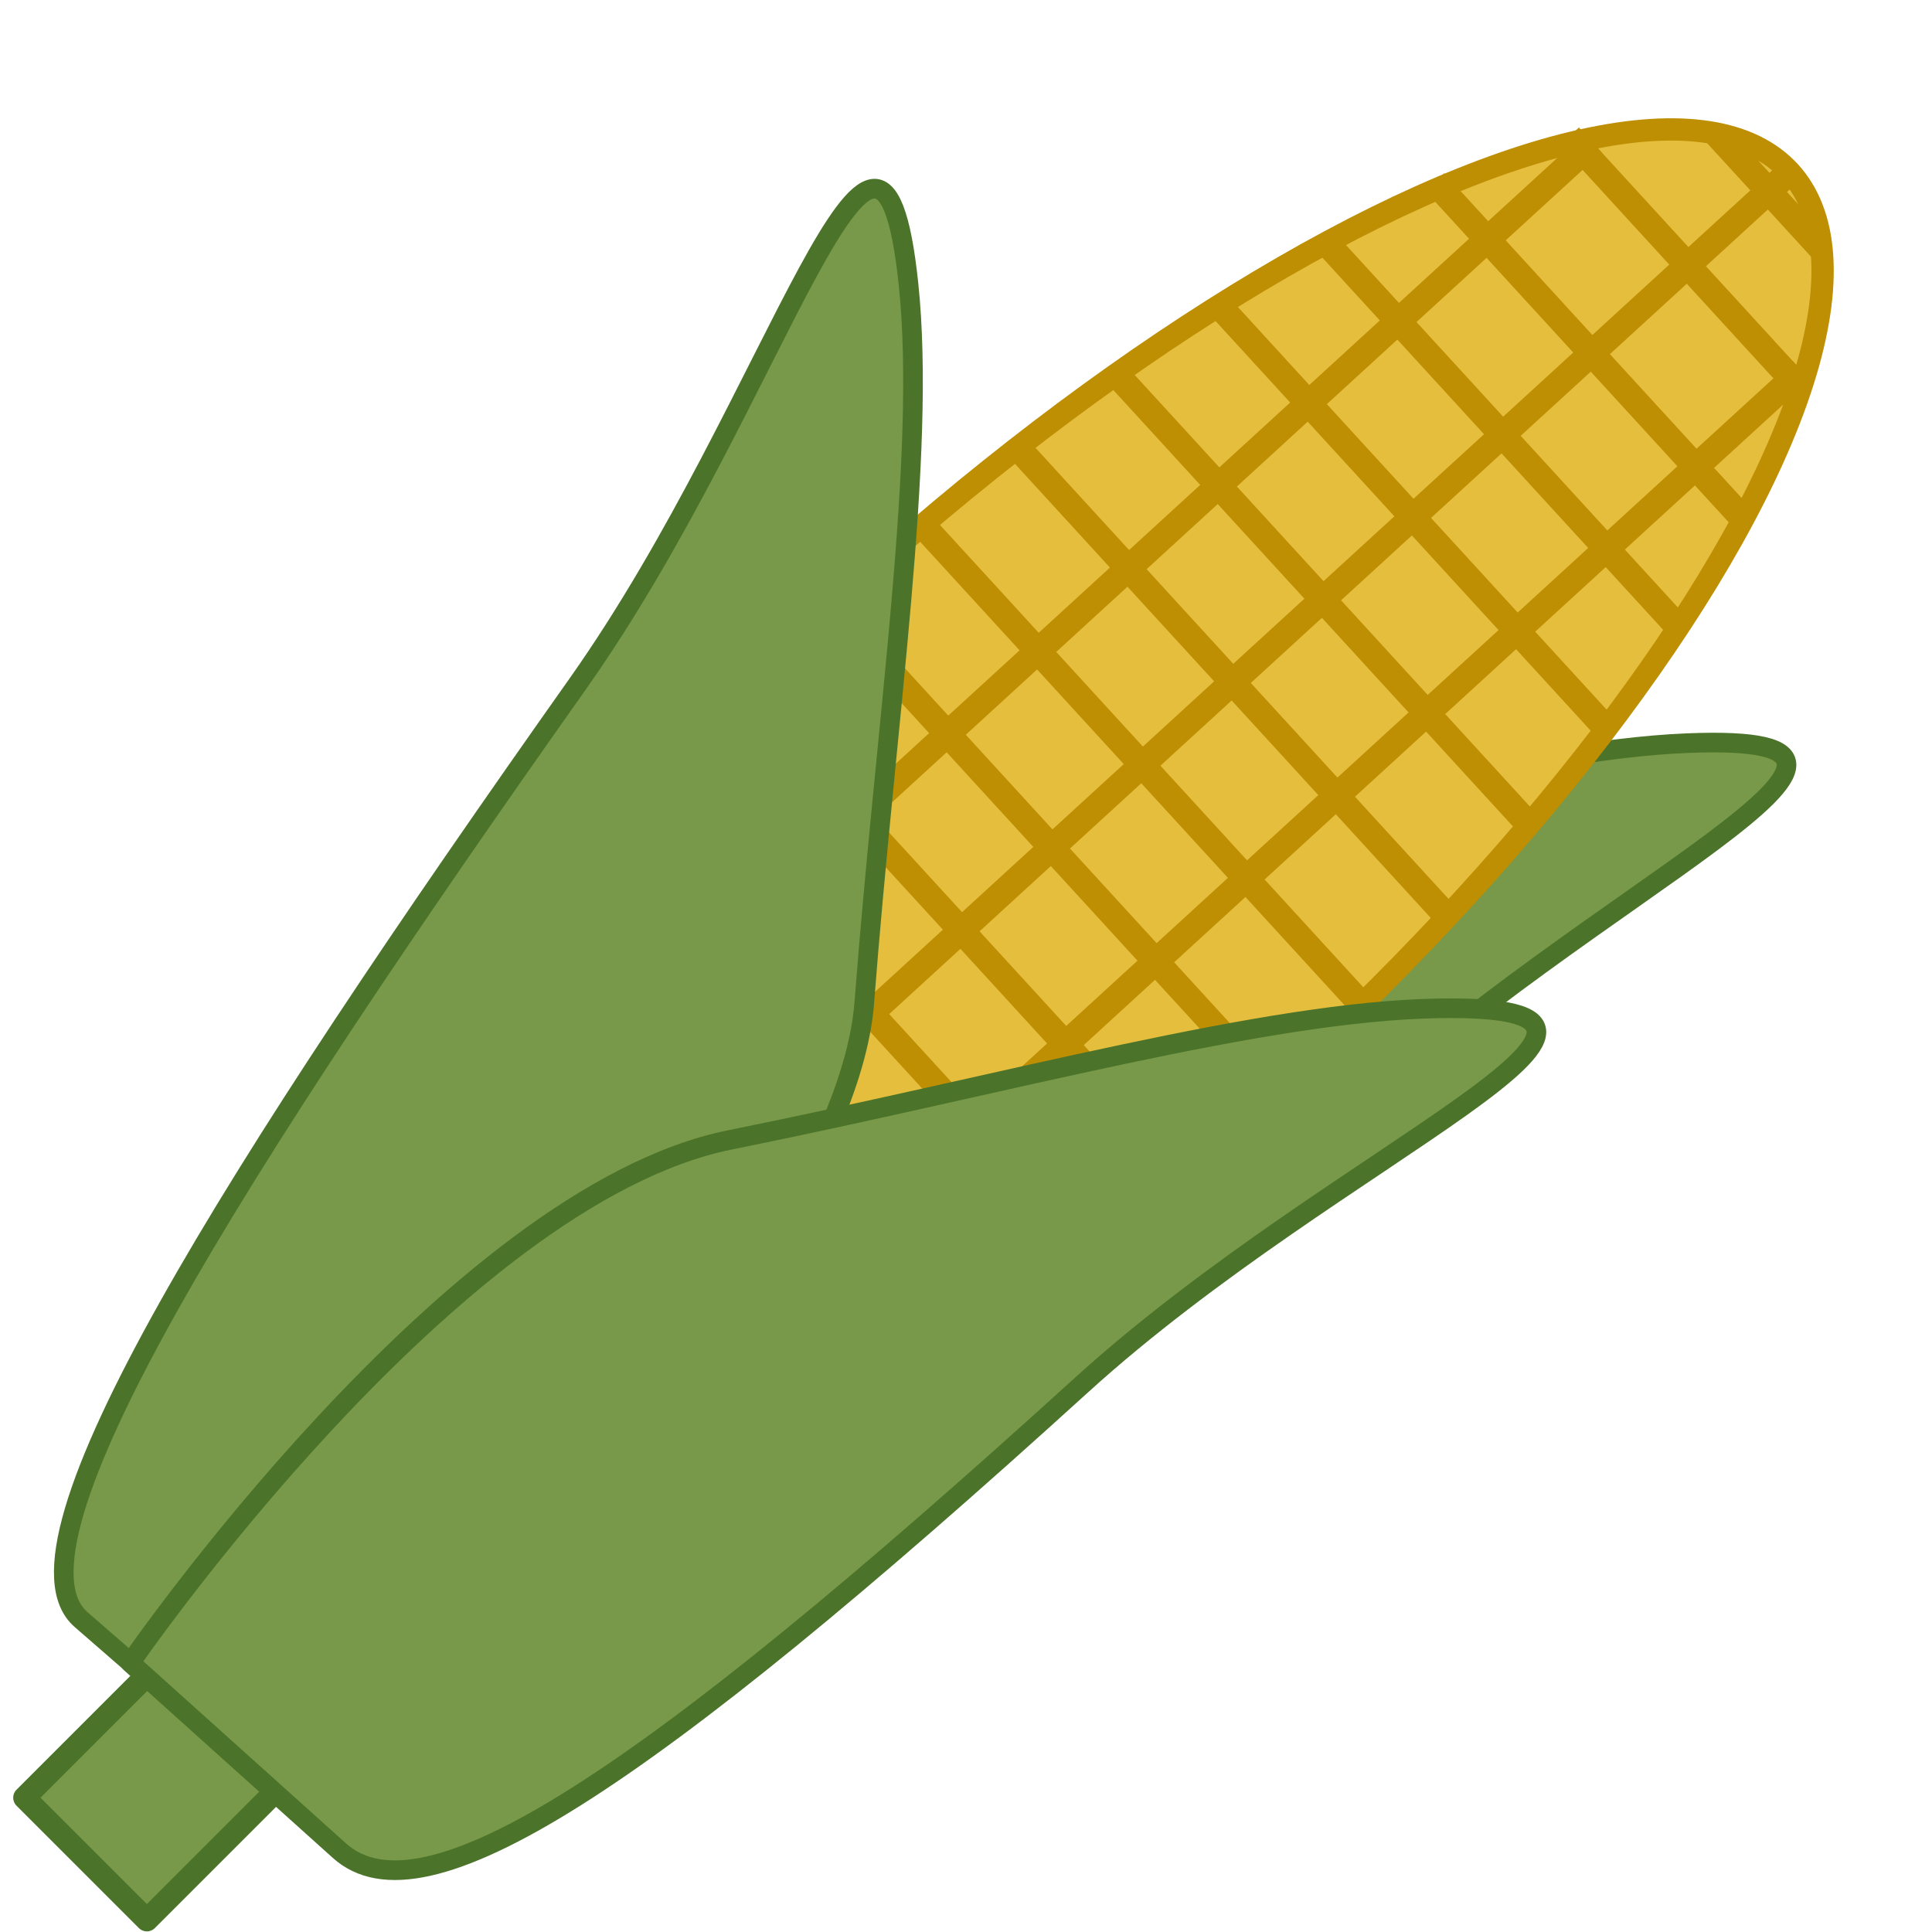 <?xml version="1.0" encoding="UTF-8" standalone="no"?>
<!-- Created with Inkscape (http://www.inkscape.org/) -->

<svg
   width="128"
   height="128"
   viewBox="0 0 33.867 33.867"
   version="1.1"
   id="svg1"
   inkscape:version="1.3.2 (091e20e, 2023-11-25, custom)"
   sodipodi:docname="Corn.svg"
   inkscape:export-filename="arrows.png"
   inkscape:export-xdpi="384"
   inkscape:export-ydpi="384"
   xmlns:inkscape="http://www.inkscape.org/namespaces/inkscape"
   xmlns:sodipodi="http://sodipodi.sourceforge.net/DTD/sodipodi-0.dtd"
   xmlns="http://www.w3.org/2000/svg"
   xmlns:svg="http://www.w3.org/2000/svg">
  <sodipodi:namedview
     id="namedview1"
     pagecolor="#505050"
     bordercolor="#eeeeee"
     borderopacity="1"
     inkscape:showpageshadow="0"
     inkscape:pageopacity="0"
     inkscape:pagecheckerboard="0"
     inkscape:deskcolor="#505050"
     inkscape:document-units="mm"
     inkscape:zoom="4.484533"
     inkscape:cx="42.925317"
     inkscape:cy="55.858659"
     inkscape:window-width="1920"
     inkscape:window-height="1009"
     inkscape:window-x="-8"
     inkscape:window-y="-8"
     inkscape:window-maximized="1"
     inkscape:current-layer="layer1" />
  <defs
     id="defs1" />
  <g
     inkscape:label="Layer 1"
     inkscape:groupmode="layer"
     id="layer1">
    <rect
       style="fill:#789949;stroke:#4b742a;stroke-width:0.397;stroke-linejoin:round;stroke-miterlimit:5.2;stroke-dasharray:none"
       id="rect17"
       width="3.033"
       height="3.625"
       x="22.587"
       y="18.354"
       transform="rotate(45)" />
    <path
       style="fill:#789949;stroke:#4b742a;stroke-width:0.344;stroke-linejoin:round;stroke-miterlimit:5.2"
       d="m 4.769,27.557 c 0,0 7.601,-10.846 12.457,-11.941 4.856,-1.095 9.322,-2.467 12.353,-2.589 4.902,-0.198 -1.67,2.536 -6.096,6.747 -7.594,7.225 -13.48,12.275 -14.974,10.992 z"
       id="path4"
       sodipodi:nodetypes="cssssc" />
    <ellipse
       style="fill:#e5be3e;stroke:#be8e03;stroke-width:0.391;stroke-linejoin:round;stroke-miterlimit:5.2"
       id="path1"
       ry="17.256"
       rx="5.732"
       cy="-3.848"
       cx="23.409"
       transform="rotate(47.52)" />
    <path
       style="fill:#789949;stroke:#be8e03;stroke-width:0.455;stroke-linejoin:round;stroke-miterlimit:5.2;stroke-dasharray:none"
       d="m 23.182,4.182 6.214,6.786"
       id="path5" />
    <path
       style="fill:#789949;stroke:#be8e03;stroke-width:0.455;stroke-linejoin:round;stroke-miterlimit:5.2;stroke-dasharray:none"
       d="M 21.277,5.257 28.158,12.771"
       id="path5-2" />
    <path
       style="fill:#789949;stroke:#be8e03;stroke-width:0.455;stroke-linejoin:round;stroke-miterlimit:5.2;stroke-dasharray:none"
       d="m 19.478,6.459 7.325,7.999"
       id="path6" />
    <path
       style="fill:#789949;stroke:#be8e03;stroke-width:0.455;stroke-linejoin:round;stroke-miterlimit:5.2;stroke-dasharray:none"
       d="m 17.747,7.745 7.622,8.324"
       id="path7" />
    <path
       style="fill:#789949;stroke:#be8e03;stroke-width:0.455;stroke-linejoin:round;stroke-miterlimit:5.2;stroke-dasharray:none"
       d="m 16.163,9.196 7.622,8.324"
       id="path8" />
    <path
       style="fill:#789949;stroke:#be8e03;stroke-width:0.455;stroke-linejoin:round;stroke-miterlimit:5.2;stroke-dasharray:none"
       d="m 14.707,10.789 7.622,8.324"
       id="path9" />
    <path
       style="fill:#789949;stroke:#be8e03;stroke-width:0.455;stroke-linejoin:round;stroke-miterlimit:5.2;stroke-dasharray:none"
       d="m 13.122,12.24 7.622,8.324"
       id="path10" />
    <path
       style="fill:#789949;stroke:#be8e03;stroke-width:0.455;stroke-linejoin:round;stroke-miterlimit:5.2;stroke-dasharray:none"
       d="m 11.538,13.691 7.622,8.324"
       id="path11" />
    <path
       style="fill:#789949;stroke:#be8e03;stroke-width:0.455;stroke-linejoin:round;stroke-miterlimit:5.2;stroke-dasharray:none"
       d="m 25.149,3.19 5.408,5.906"
       id="path12" />
    <path
       style="fill:#789949;stroke:#be8e03;stroke-width:0.455;stroke-linejoin:round;stroke-miterlimit:5.2;stroke-dasharray:none"
       d="m 27.51,2.389 4.052,4.425"
       id="path13" />
    <path
       style="fill:#789949;stroke:#be8e03;stroke-width:0.455;stroke-linejoin:round;stroke-miterlimit:5.2;stroke-dasharray:none"
       d="m 30.078,2.34 1.851,2.022"
       id="path14" />
    <path
       style="fill:#789949;stroke:#be8e03;stroke-width:0.455;stroke-linejoin:round;stroke-miterlimit:5.2;stroke-dasharray:none"
       d="M 31.373,3.013 12.733,20.081"
       id="path15" />
    <path
       style="fill:#789949;stroke:#be8e03;stroke-width:0.455;stroke-linejoin:round;stroke-miterlimit:5.2;stroke-dasharray:none"
       d="M 31.576,6.493 12.936,23.562"
       id="path16" />
    <path
       style="fill:#789949;stroke:#be8e03;stroke-width:0.455;stroke-linejoin:round;stroke-miterlimit:5.2;stroke-dasharray:none"
       d="M 27.924,2.504 9.284,19.573"
       id="path17" />
    <path
       style="fill:#789949;stroke:#4b742a;stroke-width:0.344;stroke-linejoin:round;stroke-miterlimit:5.2"
       d="m 5.138,31.624 c 0,0 9.632,-9.09 10.013,-14.053 0.38,-4.963 1.092,-9.581 0.774,-12.597 -0.514,-4.879 -2.268,2.019 -5.794,7.009 -6.05,8.559 -10.196,15.114 -8.71,16.407 z"
       id="path3"
       sodipodi:nodetypes="cssssc" />
    <path
       style="fill:#789949;stroke:#4b742a;stroke-width:0.344;stroke-linejoin:round;stroke-miterlimit:5.2"
       d="m 2.285,29.147 c 0,0 5.63,-8.182 10.51,-9.165 4.88,-0.983 9.376,-2.253 12.409,-2.306 4.905,-0.085 -1.727,2.497 -6.249,6.606 -7.757,7.049 -11.54,9.476 -13.005,8.159 z"
       id="path2"
       sodipodi:nodetypes="cssssc" />
  </g>
</svg>
